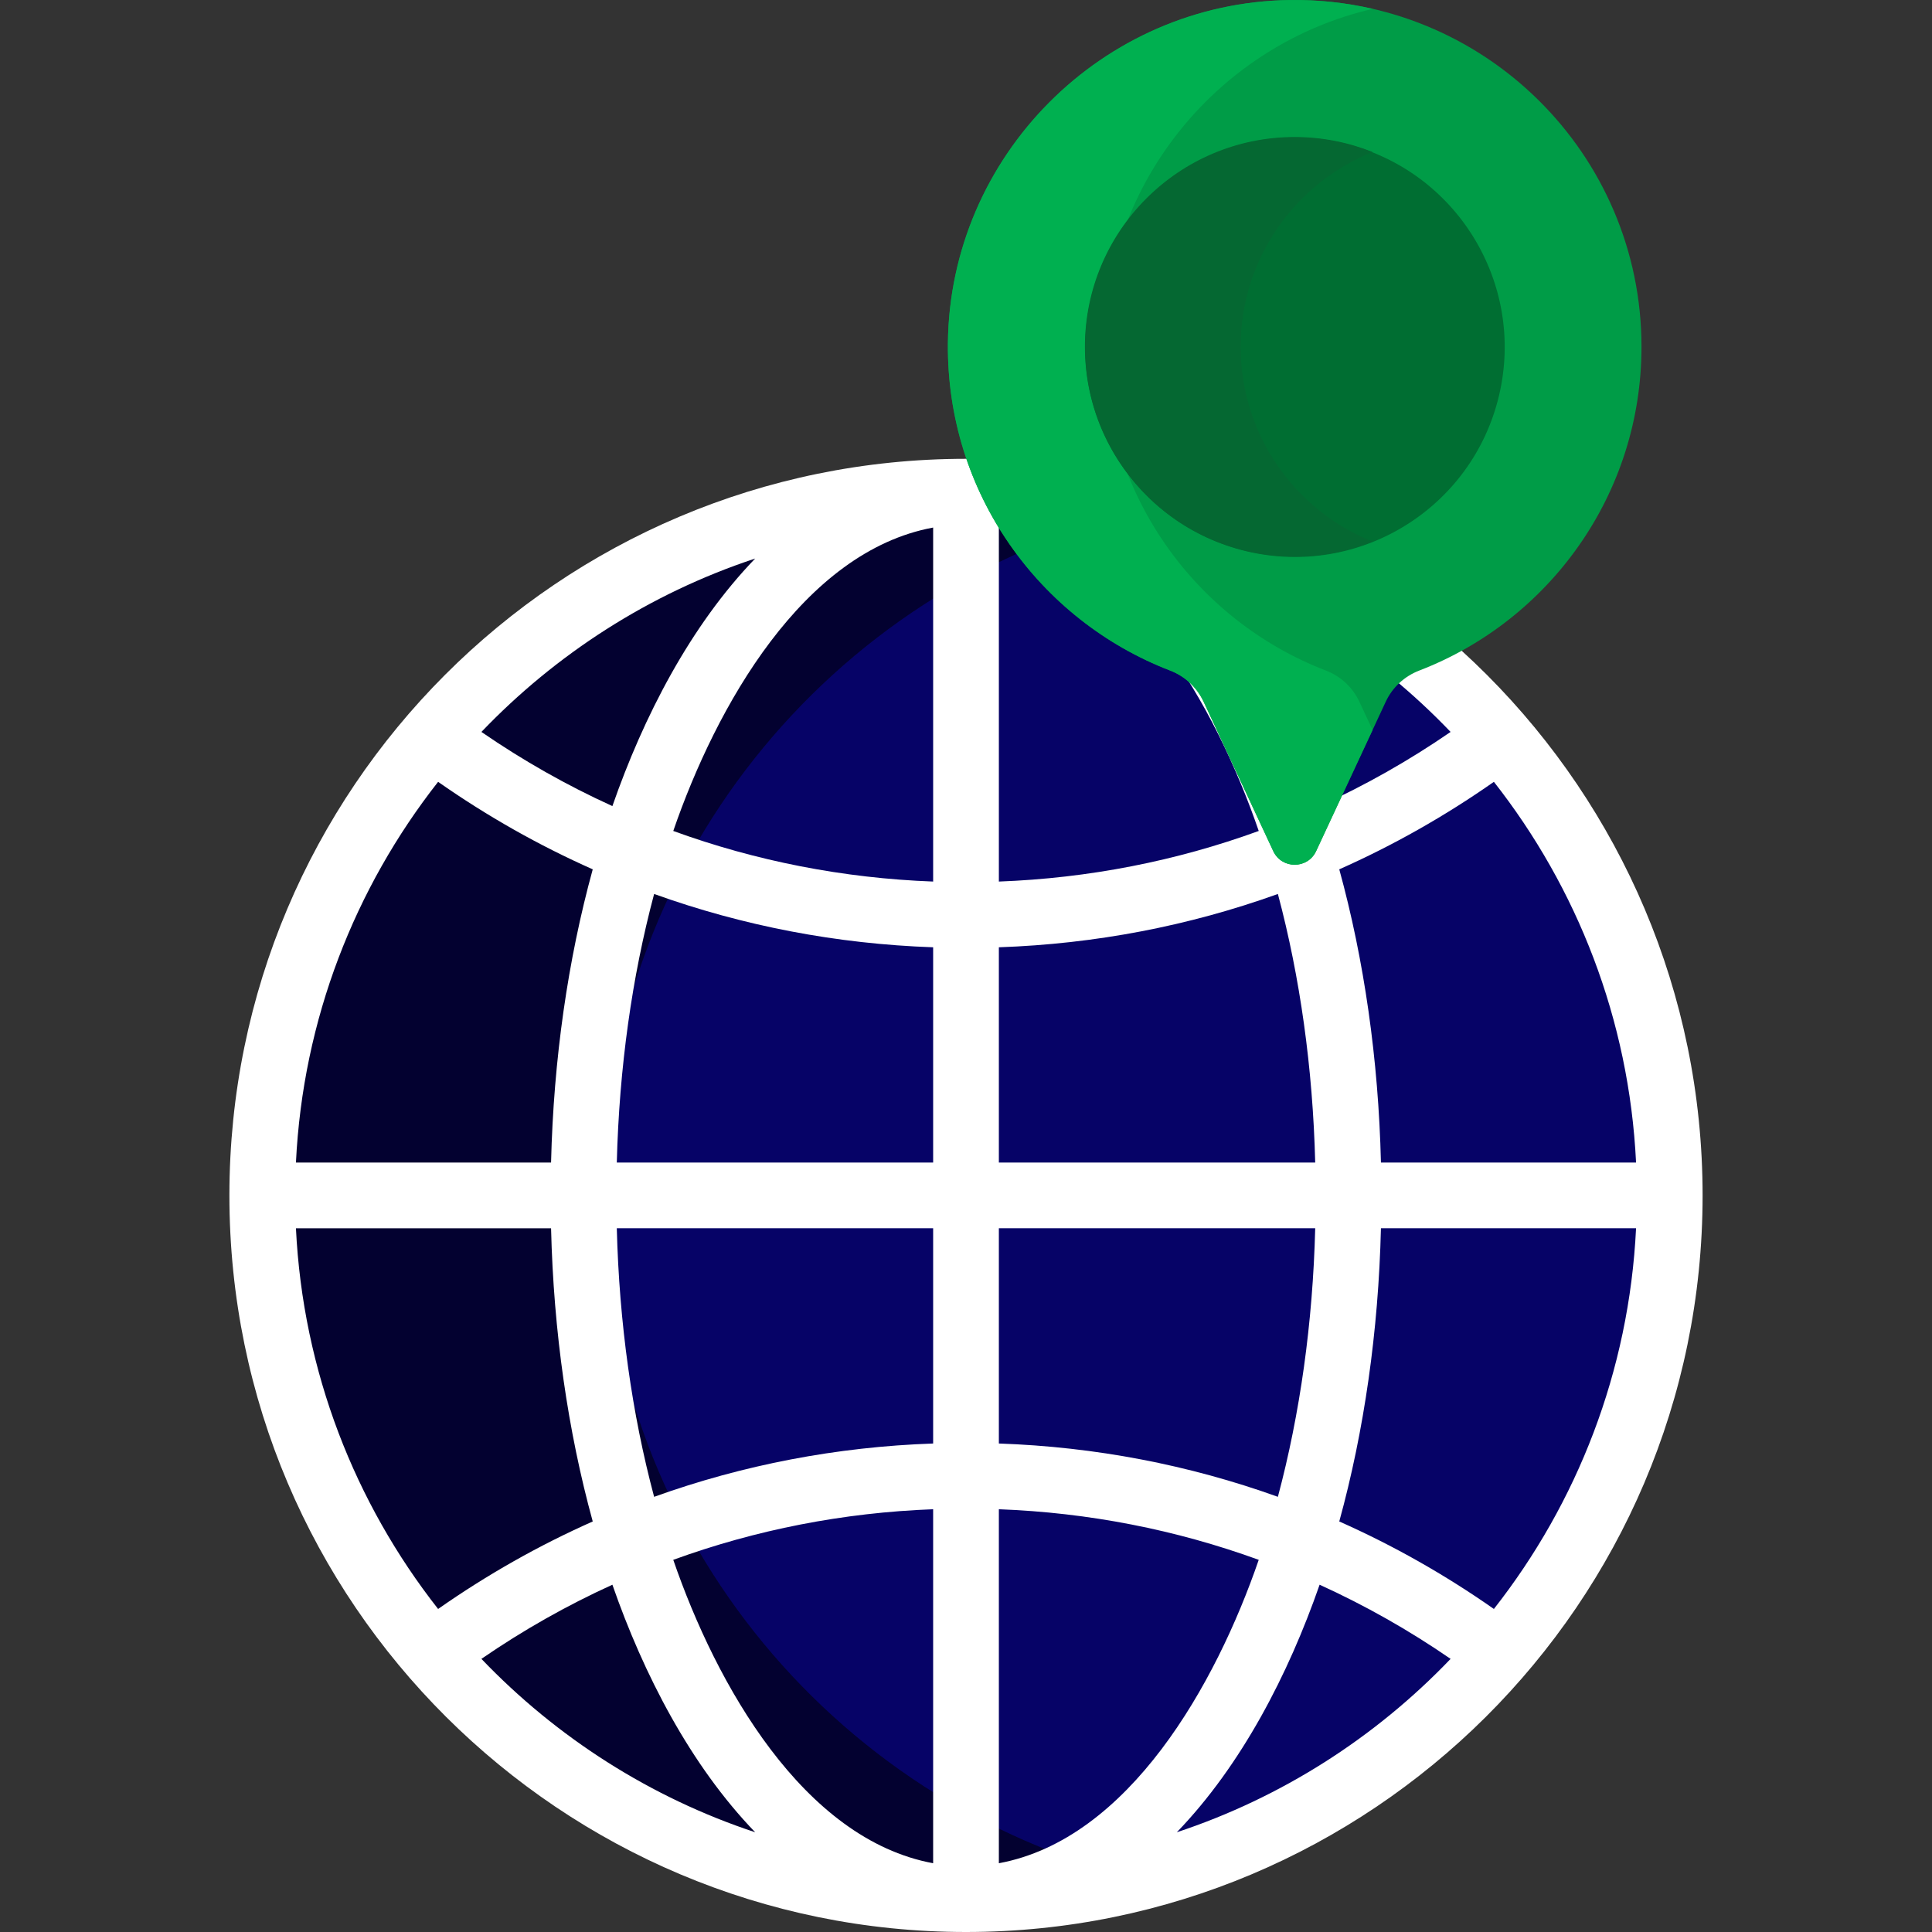 <?xml version="1.0"?>
<svg xmlns="http://www.w3.org/2000/svg" xmlns:xlink="http://www.w3.org/1999/xlink" xmlns:svgjs="http://svgjs.com/svgjs" version="1.1" width="512" height="512" x="0" y="0" viewBox="0 0 512 512" style="enable-background:new 0 0 512 512" xml:space="preserve" class=""><rect x="0" y="0" width="512" height="512" fill="#333333" stroke="none"/><g><g xmlns="http://www.w3.org/2000/svg"><g><circle cx="256" cy="316.794" fill="#060367" r="186.497" data-original="#00d2fc" style="" class=""/><path d="m159.661 316.794c0-87.454 60.2-160.836 141.418-180.999-14.437-3.584-29.534-5.498-45.079-5.498-103 0-186.497 83.497-186.497 186.497s83.497 186.498 186.497 186.498c15.546 0 30.642-1.914 45.079-5.498-81.218-20.163-141.418-93.546-141.418-181z" fill="#030130" data-original="#00c2fb" style="" class=""/><path d="m451.206 316.794c0-107.567-87.329-195.206-195.206-195.206-107.834 0-195.206 87.54-195.206 195.206 0 108.273 88.08 195.206 195.206 195.206 106.976 0 195.206-86.838 195.206-195.206zm-139.34 168.778c17.195-17.813 29.613-41.95 37.844-65.607 12.04 5.477 23.647 12.035 34.712 19.654-20.029 20.933-44.896 36.797-72.556 45.953zm-184.288-45.953c11.065-7.619 22.672-14.176 34.712-19.654 8.236 23.67 20.656 47.801 37.844 65.607-27.751-9.186-52.596-25.092-72.556-45.953zm-49.151-114.116h67.61c.664 27.355 4.447 53.717 11.045 77.702-14.265 6.335-27.973 14.082-40.978 23.189-22.05-28.084-35.838-62.946-37.677-100.891zm37.677-118.308c13.005 9.108 26.713 16.854 40.978 23.189-6.598 23.985-10.381 50.347-11.045 77.702h-67.61c1.839-37.945 15.627-72.807 37.677-100.891zm84.03-59.179c-17.195 17.813-29.613 41.95-37.844 65.607-12.04-5.477-23.647-12.035-34.712-19.654 19.568-20.45 44.277-36.592 72.556-45.953zm184.288 45.954c-11.065 7.619-22.672 14.176-34.712 19.654-8.236-23.67-20.656-47.801-37.844-65.607 27.871 9.225 52.678 25.178 72.556 45.953zm49.151 114.116h-67.61c-.664-27.355-4.447-53.717-11.045-77.702 14.266-6.335 27.973-14.082 40.978-23.189 22.05 28.084 35.838 62.946 37.677 100.891zm-168.865 185.693v-93.813c23.794.888 46.94 5.427 68.869 13.407-11.348 32.996-34.408 74.041-68.869 80.406zm-86.286-80.406c21.93-7.98 45.075-12.519 68.869-13.407v93.813c-34.452-6.363-57.515-47.393-68.869-80.406zm68.87-273.563v93.813c-23.794-.888-46.939-5.427-68.869-13.407 11.348-32.996 34.408-74.041 68.869-80.406zm86.286 80.406c-21.93 7.98-45.075 12.519-68.869 13.407v-93.813c34.452 6.363 57.515 47.393 68.869 80.406zm-86.286 30.826v57.044h-83.835c.637-25.09 4.026-49.208 9.891-71.172 23.557 8.468 48.408 13.243 73.944 14.128zm0 74.461v57.044c-25.535.885-50.387 5.66-73.944 14.129-5.865-21.964-9.255-46.083-9.891-71.172h83.835zm17.416 57.043v-57.044h83.835c-.637 25.09-4.026 49.208-9.891 71.172-23.557-8.467-48.408-13.242-73.944-14.128zm0-74.46v-57.044c25.535-.885 50.387-5.66 73.944-14.129 5.865 21.964 9.255 46.083 9.891 71.172h-83.835zm90.21 95.119c6.598-23.985 10.381-50.347 11.045-77.702h67.61c-1.839 37.945-15.627 72.807-37.677 100.891-13.005-9.108-26.713-16.854-40.978-23.189z" fill="#ffffff" data-original="#62ddfc" style="" class=""/></g><path d="m341.795.009c-49.64.692-90.092 41.311-90.59 90.953-.397 39.538 24.177 73.387 58.916 86.75 3.904 1.501 7.08 4.445 8.847 8.236l18.454 39.599c2.251 4.829 9.118 4.829 11.369 0l18.453-39.597c1.769-3.796 4.953-6.738 8.861-8.242 34.456-13.26 58.908-46.673 58.908-85.801 0-51.196-41.859-92.614-93.218-91.898z" fill="#009c47" data-original="#f78b98" style="" class=""/><path d="m360.243 185.948c-1.767-3.791-4.943-6.735-8.847-8.236-34.74-13.363-59.313-47.212-58.916-86.75.432-43.029 30.884-79.272 71.315-88.617-7.058-1.624-14.424-2.442-22-2.336-49.64.692-90.092 41.311-90.59 90.953-.397 39.538 24.177 73.387 58.916 86.75 3.904 1.501 7.08 4.445 8.847 8.236l18.454 39.599c2.251 4.829 9.118 4.829 11.368 0l14.953-32.085z" fill="#00b050" data-original="#f27182" style="" class=""/><ellipse cx="343.107" cy="91.906" fill="#006e32" rx="55.593" ry="55.594" transform="matrix(.23 -.973 .973 .23 174.83 404.719)" data-original="#ed5469" style="" class=""/><path d="m328.787 91.906c0-23.408 14.475-43.423 34.956-51.62-6.383-2.554-13.342-3.974-20.637-3.974-30.703 0-55.594 24.89-55.594 55.593s24.89 55.594 55.594 55.594c7.295 0 14.254-1.419 20.637-3.974-20.481-8.195-34.956-28.21-34.956-51.619z" fill="#056832" data-original="#e63850" style="" class=""/></g></g></svg>
